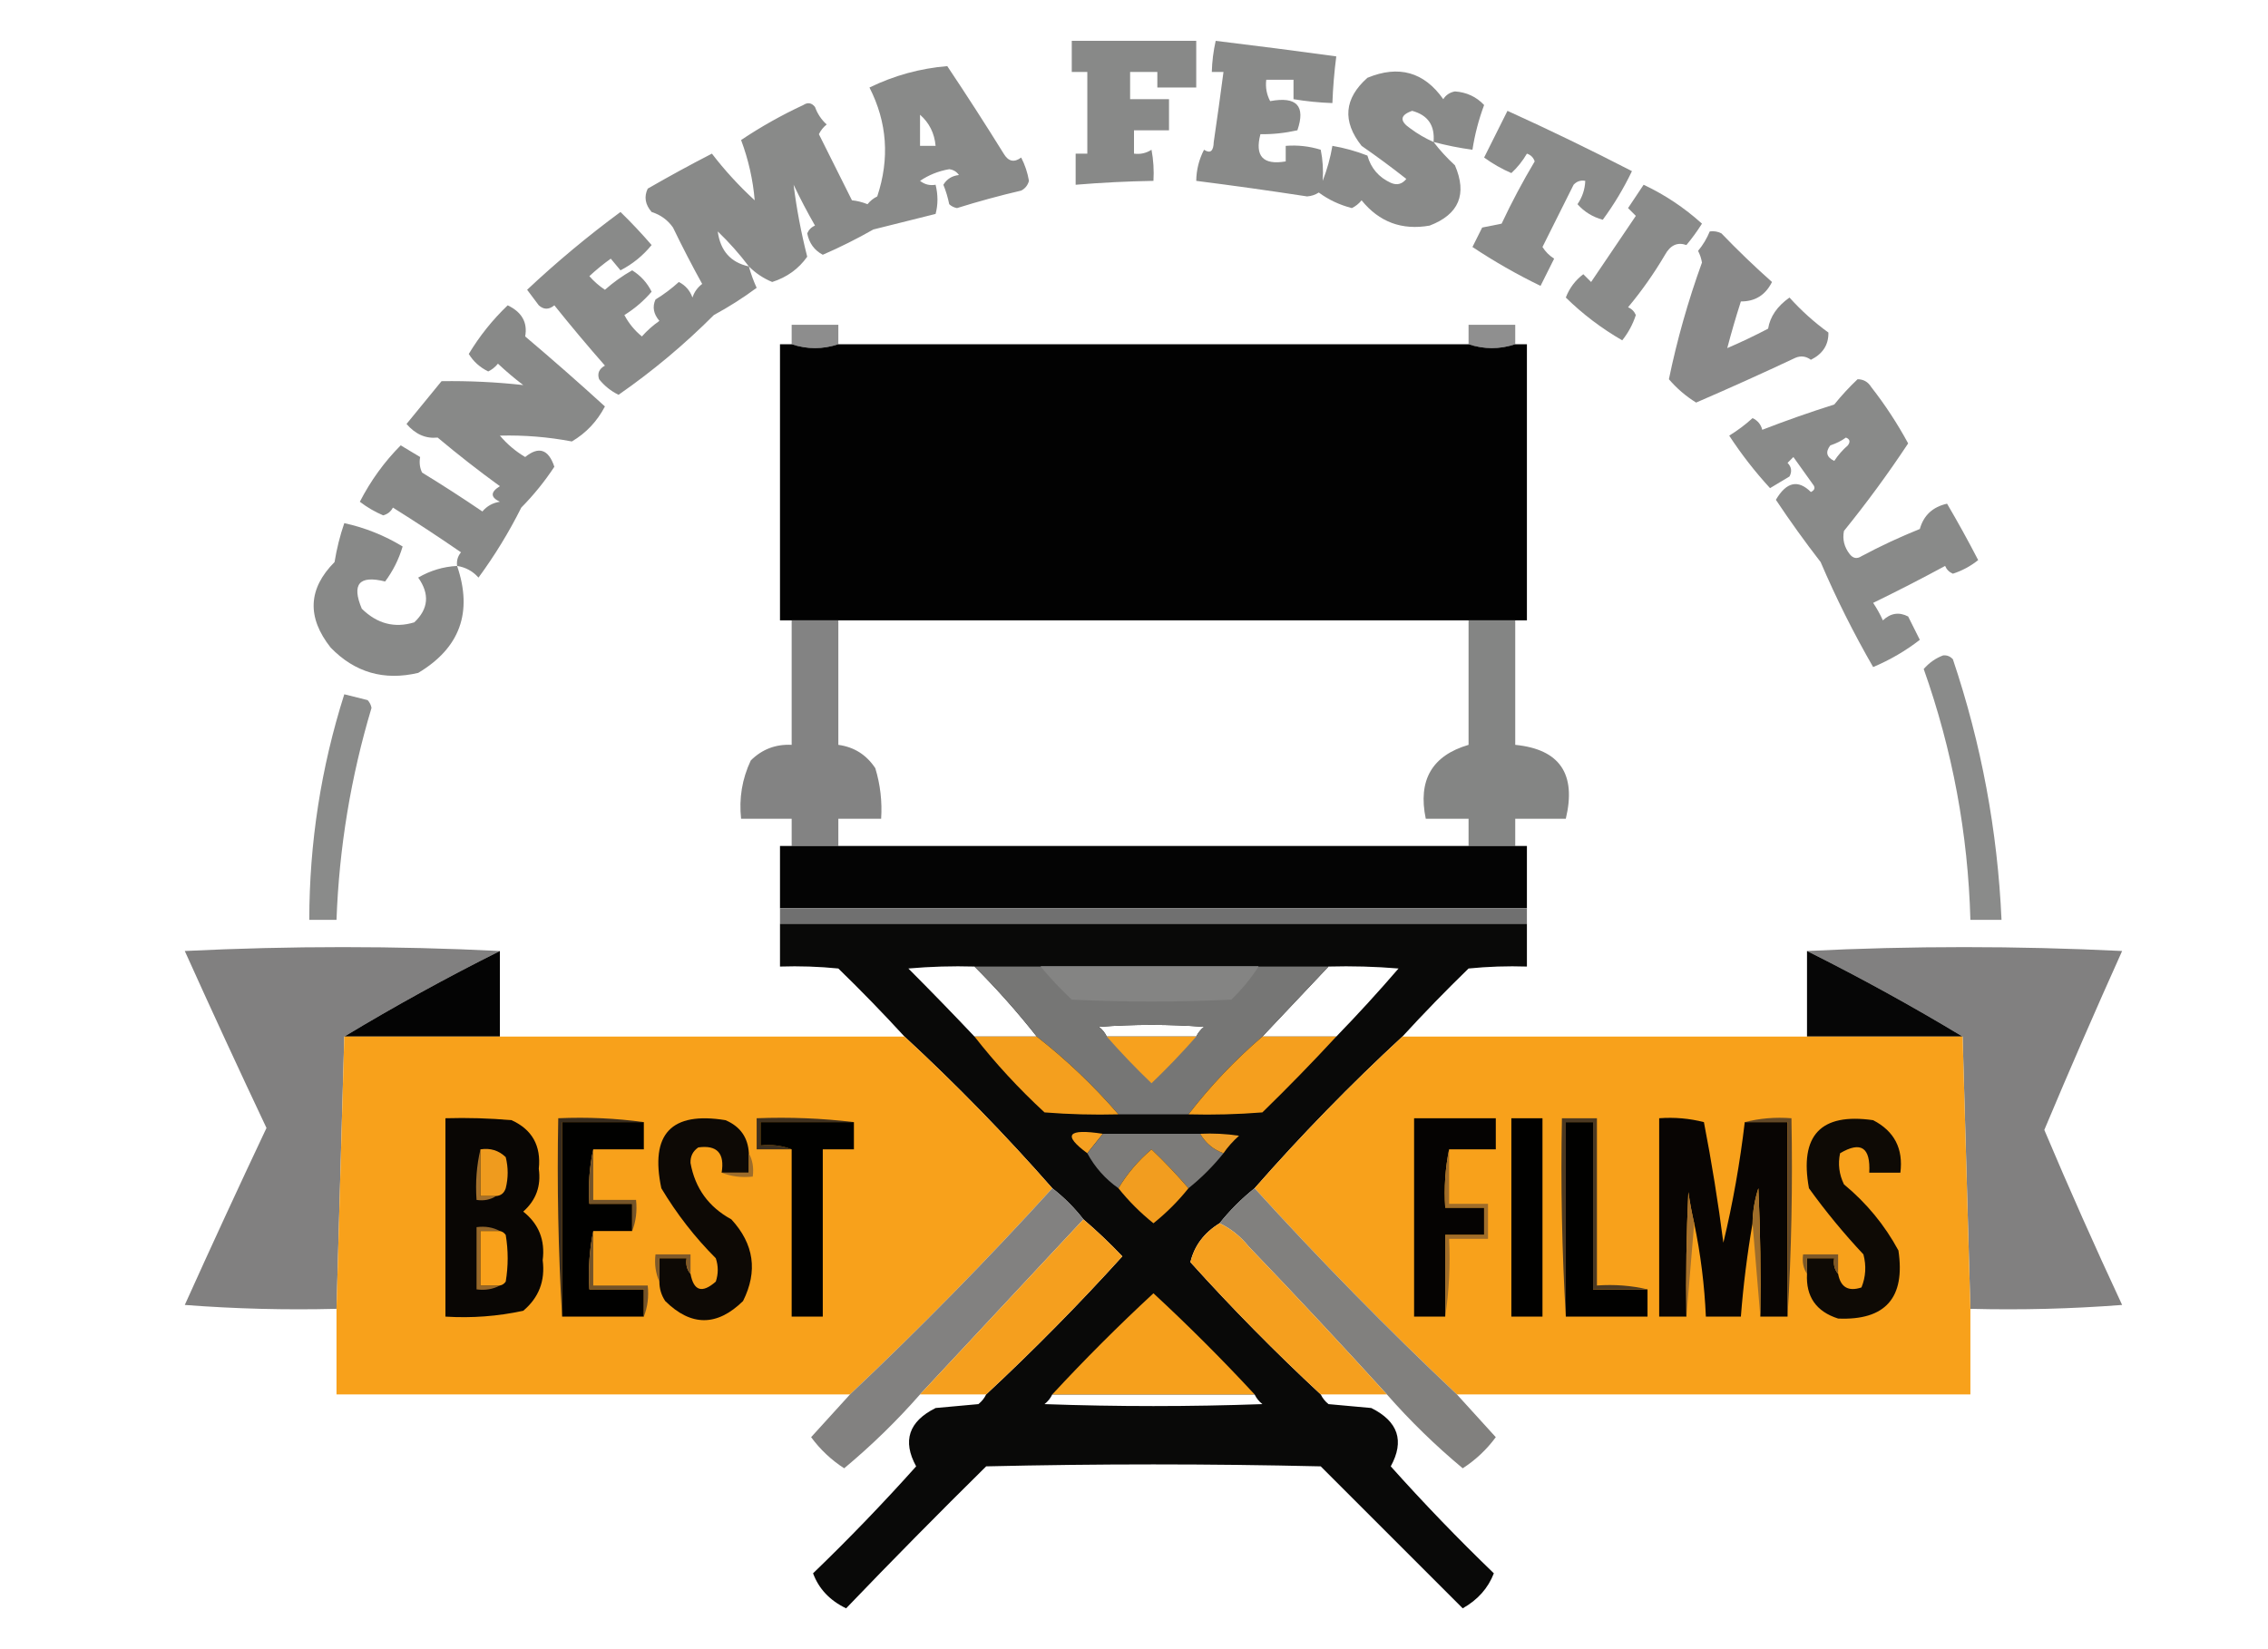<?xml version="1.0" encoding="UTF-8"?>
<!DOCTYPE svg PUBLIC "-//W3C//DTD SVG 1.1//EN" "http://www.w3.org/Graphics/SVG/1.1/DTD/svg11.dtd">
<svg xmlns="http://www.w3.org/2000/svg" version="1.1" width="583px" height="424px" style="shape-rendering:geometricPrecision; text-rendering:geometricPrecision; image-rendering:optimizeQuality; fill-rule:evenodd; clip-rule:evenodd" xmlns:xlink="http://www.w3.org/1999/xlink">
<g><path style="opacity:0.903" fill="#7c7d7c" d="M 275.5,10.5 C 286.167,10.5 296.833,10.5 307.5,10.5C 307.5,14.5 307.5,18.5 307.5,22.5C 304.167,22.5 300.833,22.5 297.5,22.5C 297.5,21.167 297.5,19.833 297.5,18.5C 295.167,18.5 292.833,18.5 290.5,18.5C 290.5,20.833 290.5,23.167 290.5,25.5C 293.833,25.5 297.167,25.5 300.5,25.5C 300.5,28.167 300.5,30.833 300.5,33.5C 297.5,33.5 294.5,33.5 291.5,33.5C 291.5,35.5 291.5,37.5 291.5,39.5C 293.144,39.714 294.644,39.38 296,38.5C 296.497,41.146 296.664,43.813 296.5,46.5C 289.82,46.612 283.153,46.946 276.5,47.5C 276.5,44.833 276.5,42.167 276.5,39.5C 277.5,39.5 278.5,39.5 279.5,39.5C 279.5,32.5 279.5,25.5 279.5,18.5C 278.167,18.5 276.833,18.5 275.5,18.5C 275.5,15.833 275.5,13.167 275.5,10.5 Z"/></g>
<g><path style="opacity:0.902" fill="#7c7d7c" d="M 368.5,36.5 C 370.127,38.63 371.96,40.63 374,42.5C 377.195,49.94 375.029,55.107 367.5,58C 360.366,59.261 354.532,57.094 350,51.5C 349.311,52.357 348.478,53.023 347.5,53.5C 344.336,52.683 341.503,51.35 339,49.5C 338.107,50.081 337.107,50.415 336,50.5C 326.508,49.043 317.008,47.709 307.5,46.5C 307.539,43.679 308.205,41.012 309.5,38.5C 311.102,39.55 311.935,38.883 312,36.5C 312.882,30.496 313.715,24.496 314.5,18.5C 313.5,18.5 312.5,18.5 311.5,18.5C 311.575,15.794 311.908,13.127 312.5,10.5C 322.845,11.752 333.179,13.085 343.5,14.5C 342.979,18.481 342.646,22.481 342.5,26.5C 339.14,26.384 335.807,26.051 332.5,25.5C 332.5,23.833 332.5,22.167 332.5,20.5C 330.167,20.5 327.833,20.5 325.5,20.5C 325.261,22.467 325.594,24.3 326.5,26C 333.32,24.728 335.654,27.228 333.5,33.5C 330.249,34.22 327.083,34.553 324,34.5C 322.508,40.161 324.675,42.494 330.5,41.5C 330.5,40.167 330.5,38.833 330.5,37.5C 333.579,37.26 336.579,37.593 339.5,38.5C 340.031,41.099 340.198,43.765 340,46.5C 341.145,43.568 341.978,40.568 342.5,37.5C 345.568,38.022 348.568,38.855 351.5,40C 352.408,43.243 354.408,45.577 357.5,47C 359.074,47.699 360.407,47.365 361.5,46C 357.756,43.045 353.922,40.211 350,37.5C 345.002,31.169 345.502,25.335 351.5,20C 359.567,16.675 366.067,18.509 371,25.5C 371.674,24.422 372.674,23.755 374,23.5C 377.014,23.719 379.514,24.886 381.5,27C 380.106,30.745 379.106,34.578 378.5,38.5C 375.123,38.041 371.789,37.374 368.5,36.5 Z M 368.5,36.5 C 366.405,35.588 364.405,34.421 362.5,33C 359.713,31.093 359.88,29.593 363,28.5C 367.049,29.586 368.882,32.253 368.5,36.5 Z"/></g>
<g><path style="opacity:0.901" fill="#7c7d7c" d="M 192.5,68.5 C 193.014,70.366 193.68,72.2 194.5,74C 191.032,76.572 187.365,78.905 183.5,81C 175.907,88.6 167.74,95.433 159,101.5C 157.056,100.561 155.389,99.227 154,97.5C 153.493,96.004 153.993,94.837 155.5,94C 151.048,88.926 146.714,83.759 142.5,78.5C 141.109,79.645 139.776,79.645 138.5,78.5C 137.5,77.167 136.5,75.833 135.5,74.5C 143.091,67.367 151.091,60.701 159.5,54.5C 162.273,57.196 164.94,60.029 167.5,63C 165.268,65.735 162.601,67.902 159.5,69.5C 158.667,68.5 157.833,67.5 157,66.5C 155.075,67.88 153.241,69.38 151.5,71C 152.685,72.353 154.019,73.52 155.5,74.5C 157.657,72.588 159.991,70.921 162.5,69.5C 164.692,70.859 166.359,72.692 167.5,75C 165.461,77.374 163.128,79.374 160.5,81C 161.622,83.124 163.122,84.957 165,86.5C 166.351,84.981 167.851,83.648 169.5,82.5C 167.979,80.714 167.646,78.881 168.5,77C 170.641,75.692 172.641,74.192 174.5,72.5C 176.197,73.364 177.363,74.697 178,76.5C 178.465,75.069 179.299,73.903 180.5,73C 177.872,68.245 175.372,63.412 173,58.5C 171.648,56.568 169.815,55.234 167.5,54.5C 165.844,52.588 165.511,50.588 166.5,48.5C 171.92,45.373 177.42,42.373 183,39.5C 186.298,43.8 189.965,47.8 194,51.5C 193.554,46.214 192.388,41.047 190.5,36C 195.577,32.599 200.911,29.599 206.5,27C 207.635,26.251 208.635,26.417 209.5,27.5C 210.128,29.258 211.128,30.758 212.5,32C 211.643,32.689 210.977,33.522 210.5,34.5C 213.333,40.167 216.167,45.833 219,51.5C 220.268,51.616 221.602,51.949 223,52.5C 223.689,51.643 224.522,50.977 225.5,50.5C 228.725,40.777 228.058,31.443 223.5,22.5C 229.843,19.415 236.51,17.581 243.5,17C 248.458,24.415 253.291,31.915 258,39.5C 259.194,41.525 260.694,41.859 262.5,40.5C 263.473,42.392 264.14,44.392 264.5,46.5C 264.182,47.647 263.516,48.481 262.5,49C 256.943,50.297 251.443,51.797 246,53.5C 245.228,53.355 244.561,53.022 244,52.5C 243.654,50.782 243.154,49.115 242.5,47.5C 243.381,46.029 244.714,45.196 246.5,45C 245.892,44.13 245.059,43.63 244,43.5C 241.251,43.974 238.751,44.974 236.5,46.5C 237.689,47.429 239.022,47.762 240.5,47.5C 241.136,50.106 241.136,52.606 240.5,55C 235.167,56.333 229.833,57.667 224.5,59C 220.266,61.409 215.933,63.576 211.5,65.5C 209.331,64.348 207.997,62.514 207.5,60C 207.905,59.055 208.572,58.388 209.5,58C 207.539,54.579 205.706,51.079 204,47.5C 204.766,53.67 205.933,59.836 207.5,66C 205.297,69.117 202.297,71.284 198.5,72.5C 196.235,71.568 194.235,70.235 192.5,68.5 Z M 236.5,29.5 C 238.873,31.579 240.206,34.246 240.5,37.5C 239.167,37.5 237.833,37.5 236.5,37.5C 236.5,34.833 236.5,32.167 236.5,29.5 Z M 184.5,59.5 C 187.392,62.271 190.058,65.271 192.5,68.5C 187.833,67.49 185.166,64.49 184.5,59.5 Z"/></g>
<g><path style="opacity:0.883" fill="#7c7d7c" d="M 387.5,28.5 C 398.267,33.383 408.934,38.55 419.5,44C 417.366,48.444 414.866,52.611 412,56.5C 409.395,55.785 407.228,54.452 405.5,52.5C 406.747,50.677 407.414,48.677 407.5,46.5C 406.325,46.281 405.325,46.614 404.5,47.5C 401.833,52.833 399.167,58.167 396.5,63.5C 397.263,64.719 398.263,65.719 399.5,66.5C 398.333,68.833 397.167,71.167 396,73.5C 389.887,70.531 384.054,67.197 378.5,63.5C 379.333,61.833 380.167,60.167 381,58.5C 382.667,58.167 384.333,57.833 386,57.5C 388.579,52.008 391.412,46.675 394.5,41.5C 394.167,40.5 393.5,39.833 392.5,39.5C 391.396,41.389 390.063,43.055 388.5,44.5C 386.004,43.42 383.67,42.086 381.5,40.5C 383.513,36.473 385.513,32.473 387.5,28.5 Z"/></g>
<g><path style="opacity:0.887" fill="#7c7d7c" d="M 422.5,47.5 C 427.959,50.069 432.959,53.402 437.5,57.5C 436.289,59.422 434.956,61.255 433.5,63C 431.209,62.189 429.375,63.023 428,65.5C 425.202,70.263 422.036,74.763 418.5,79C 419.428,79.388 420.095,80.055 420.5,81C 419.722,83.39 418.555,85.557 417,87.5C 411.679,84.429 406.846,80.762 402.5,76.5C 403.423,74.076 404.923,72.076 407,70.5C 407.667,71.167 408.333,71.833 409,72.5C 412.833,66.833 416.667,61.167 420.5,55.5C 419.833,54.833 419.167,54.167 418.5,53.5C 419.844,51.471 421.177,49.471 422.5,47.5 Z"/></g>
<g><path style="opacity:0.9" fill="#7c7d7c" d="M 439.5,59.5 C 440.552,59.35 441.552,59.517 442.5,60C 446.708,64.376 451.041,68.543 455.5,72.5C 453.822,75.861 451.155,77.528 447.5,77.5C 446.202,81.55 445.035,85.55 444,89.5C 447.545,87.978 451.045,86.311 454.5,84.5C 455.006,81.395 456.84,78.728 460,76.5C 463.035,79.87 466.368,82.87 470,85.5C 470.06,88.648 468.56,90.981 465.5,92.5C 464.232,91.572 462.899,91.405 461.5,92C 453.059,95.971 444.559,99.804 436,103.5C 433.384,101.888 431.05,99.888 429,97.5C 431.09,87.384 433.923,77.384 437.5,67.5C 437.32,66.446 436.987,65.446 436.5,64.5C 437.763,62.971 438.763,61.305 439.5,59.5 Z"/></g>
<g><path style="opacity:0.899" fill="#7c7d7c" d="M 117.5,145.5 C 117.33,144.178 117.663,143.011 118.5,142C 112.752,138.042 106.919,134.209 101,130.5C 100.481,131.516 99.647,132.182 98.5,132.5C 96.374,131.602 94.374,130.435 92.5,129C 95.305,123.549 98.805,118.716 103,114.5C 104.657,115.484 106.323,116.484 108,117.5C 107.737,118.951 107.904,120.284 108.5,121.5C 113.752,124.709 118.918,128.042 124,131.5C 125.171,130.107 126.671,129.273 128.5,129C 126.043,127.846 126.043,126.512 128.5,125C 123.023,121.024 117.69,116.858 112.5,112.5C 109.454,112.825 106.787,111.659 104.5,109C 107.5,105.333 110.5,101.667 113.5,98C 120.558,97.898 127.558,98.231 134.5,99C 132.241,97.285 130.074,95.452 128,93.5C 127.311,94.357 126.478,95.023 125.5,95.5C 123.354,94.444 121.688,92.944 120.5,91C 123.28,86.387 126.613,82.22 130.5,78.5C 134.154,80.243 135.654,82.91 135,86.5C 141.968,92.392 148.801,98.392 155.5,104.5C 153.486,108.345 150.653,111.345 147,113.5C 140.862,112.336 134.695,111.836 128.5,112C 130.373,114.209 132.54,116.042 135,117.5C 138.495,114.664 140.995,115.497 142.5,120C 140.031,123.757 137.198,127.257 134,130.5C 130.848,136.801 127.182,142.801 123,148.5C 121.512,146.84 119.679,145.84 117.5,145.5 Z"/></g>
<g><path style="opacity:0.815" fill="#737474" d="M 215.5,88.5 C 211.5,89.833 207.5,89.833 203.5,88.5C 203.5,86.833 203.5,85.167 203.5,83.5C 207.5,83.5 211.5,83.5 215.5,83.5C 215.5,85.167 215.5,86.833 215.5,88.5 Z"/></g>
<g><path style="opacity:0.797" fill="#737373" d="M 389.5,88.5 C 385.5,89.833 381.5,89.833 377.5,88.5C 377.5,86.833 377.5,85.167 377.5,83.5C 381.5,83.5 385.5,83.5 389.5,83.5C 389.5,85.167 389.5,86.833 389.5,88.5 Z"/></g>
<g><path style="opacity:0.989" fill="#000000" d="M 203.5,88.5 C 207.5,89.833 211.5,89.833 215.5,88.5C 269.5,88.5 323.5,88.5 377.5,88.5C 381.5,89.833 385.5,89.833 389.5,88.5C 390.5,88.5 391.5,88.5 392.5,88.5C 392.5,112.167 392.5,135.833 392.5,159.5C 391.5,159.5 390.5,159.5 389.5,159.5C 385.5,159.5 381.5,159.5 377.5,159.5C 323.5,159.5 269.5,159.5 215.5,159.5C 211.5,159.5 207.5,159.5 203.5,159.5C 202.5,159.5 201.5,159.5 200.5,159.5C 200.5,135.833 200.5,112.167 200.5,88.5C 201.5,88.5 202.5,88.5 203.5,88.5 Z"/></g>
<g><path style="opacity:0.897" fill="#7c7d7c" d="M 477.5,97.5 C 479.017,97.511 480.184,98.177 481,99.5C 484.575,104.073 487.742,108.907 490.5,114C 485.372,121.749 479.872,129.249 474,136.5C 473.571,138.669 474.071,140.669 475.5,142.5C 476.365,143.583 477.365,143.749 478.5,143C 483.38,140.393 488.38,138.06 493.5,136C 494.484,132.488 496.817,130.322 500.5,129.5C 503.294,134.253 505.96,139.086 508.5,144C 506.557,145.555 504.39,146.722 502,147.5C 501.055,147.095 500.388,146.428 500,145.5C 493.912,148.794 487.745,151.961 481.5,155C 482.46,156.419 483.293,157.919 484,159.5C 485.993,157.622 488.159,157.288 490.5,158.5C 491.5,160.5 492.5,162.5 493.5,164.5C 489.864,167.323 485.864,169.656 481.5,171.5C 476.473,162.779 471.973,153.779 468,144.5C 463.973,139.306 460.14,133.973 456.5,128.5C 459.198,123.89 462.198,123.224 465.5,126.5C 466.521,125.998 466.688,125.332 466,124.5C 464.333,122.167 462.667,119.833 461,117.5C 460.5,118 460,118.5 459.5,119C 460.517,120.049 460.684,121.216 460,122.5C 458.323,123.516 456.657,124.516 455,125.5C 451.143,121.306 447.643,116.806 444.5,112C 446.641,110.692 448.641,109.192 450.5,107.5C 451.799,108.09 452.632,109.09 453,110.5C 459.075,108.141 465.241,105.975 471.5,104C 473.376,101.677 475.376,99.51 477.5,97.5 Z M 474.5,112.5 C 475.525,112.897 475.692,113.563 475,114.5C 473.647,115.685 472.48,117.019 471.5,118.5C 469.51,117.537 469.177,116.204 470.5,114.5C 472.026,114.006 473.359,113.339 474.5,112.5 Z"/></g>
<g><path style="opacity:0.904" fill="#7c7d7c" d="M 117.5,145.5 C 121.566,157.42 118.233,166.587 107.5,173C 98.71,175.068 91.21,172.901 85,166.5C 78.848,158.702 79.181,151.369 86,144.5C 86.558,141.066 87.391,137.733 88.5,134.5C 93.821,135.659 98.821,137.659 103.5,140.5C 102.527,143.779 101.027,146.779 99,149.5C 92.333,147.833 90.333,150.167 93,156.5C 96.953,160.383 101.453,161.55 106.5,160C 110.153,156.551 110.486,152.717 107.5,148.5C 110.593,146.691 113.926,145.691 117.5,145.5 Z"/></g>
<g><path style="opacity:0.948" fill="#7c7d7c" d="M 203.5,159.5 C 207.5,159.5 211.5,159.5 215.5,159.5C 215.5,170.167 215.5,180.833 215.5,191.5C 219.56,192.055 222.727,194.055 225,197.5C 226.29,201.73 226.79,206.064 226.5,210.5C 222.833,210.5 219.167,210.5 215.5,210.5C 215.5,212.833 215.5,215.167 215.5,217.5C 211.5,217.5 207.5,217.5 203.5,217.5C 203.5,215.167 203.5,212.833 203.5,210.5C 199.167,210.5 194.833,210.5 190.5,210.5C 189.931,205.223 190.765,200.223 193,195.5C 195.913,192.627 199.413,191.294 203.5,191.5C 203.5,180.833 203.5,170.167 203.5,159.5 Z"/></g>
<g><path style="opacity:0.937" fill="#7c7d7c" d="M 377.5,159.5 C 381.5,159.5 385.5,159.5 389.5,159.5C 389.5,170.167 389.5,180.833 389.5,191.5C 400.926,192.63 405.259,198.963 402.5,210.5C 398.167,210.5 393.833,210.5 389.5,210.5C 389.5,212.833 389.5,215.167 389.5,217.5C 385.5,217.5 381.5,217.5 377.5,217.5C 377.5,215.167 377.5,212.833 377.5,210.5C 373.833,210.5 370.167,210.5 366.5,210.5C 364.436,200.589 368.103,194.255 377.5,191.5C 377.5,180.833 377.5,170.167 377.5,159.5 Z"/></g>
<g><path style="opacity:0.883" fill="#7c7d7c" d="M 499.5,168.5 C 500.496,168.414 501.329,168.748 502,169.5C 509.317,191.25 513.483,213.584 514.5,236.5C 511.833,236.5 509.167,236.5 506.5,236.5C 505.895,214.371 501.895,192.871 494.5,172C 495.921,170.377 497.588,169.21 499.5,168.5 Z"/></g>
<g><path style="opacity:0.889" fill="#7c7d7c" d="M 88.5,178.5 C 90.482,178.995 92.482,179.495 94.5,180C 95.022,180.561 95.355,181.228 95.5,182C 90.175,199.781 87.175,217.948 86.5,236.5C 84.167,236.5 81.833,236.5 79.5,236.5C 79.523,216.67 82.523,197.336 88.5,178.5 Z"/></g>
<g><path style="opacity:0.981" fill="#000000" d="M 203.5,217.5 C 207.5,217.5 211.5,217.5 215.5,217.5C 269.5,217.5 323.5,217.5 377.5,217.5C 381.5,217.5 385.5,217.5 389.5,217.5C 390.5,217.5 391.5,217.5 392.5,217.5C 392.5,222.833 392.5,228.167 392.5,233.5C 328.5,233.5 264.5,233.5 200.5,233.5C 200.5,228.167 200.5,222.833 200.5,217.5C 201.5,217.5 202.5,217.5 203.5,217.5 Z"/></g>
<g><path style="opacity:0.995" fill="#707070" d="M 200.5,233.5 C 264.5,233.5 328.5,233.5 392.5,233.5C 392.5,234.833 392.5,236.167 392.5,237.5C 328.5,237.5 264.5,237.5 200.5,237.5C 200.5,236.167 200.5,234.833 200.5,233.5 Z"/></g>
<g><path style="opacity:0.968" fill="#020201" d="M 200.5,237.5 C 264.5,237.5 328.5,237.5 392.5,237.5C 392.5,241.167 392.5,244.833 392.5,248.5C 387.489,248.334 382.489,248.501 377.5,249C 371.63,254.702 365.964,260.535 360.5,266.5C 347.135,278.864 334.468,291.864 322.5,305.5C 319.167,308.167 316.167,311.167 313.5,314.5C 309.514,316.951 307.014,320.284 306,324.5C 316.672,336.339 327.839,347.672 339.5,358.5C 339.953,359.458 340.619,360.292 341.5,361C 345.167,361.333 348.833,361.667 352.5,362C 359.416,365.457 361.083,370.457 357.5,377C 365.969,386.47 374.803,395.637 384,404.5C 382.529,408.319 379.862,411.319 376,413.5C 363.9,401.4 351.733,389.233 339.5,377C 310.833,376.333 282.167,376.333 253.5,377C 241.292,389.041 229.292,401.208 217.5,413.5C 213.32,411.496 210.487,408.496 209,404.5C 218.197,395.637 227.031,386.47 235.5,377C 231.917,370.457 233.584,365.457 240.5,362C 244.167,361.667 247.833,361.333 251.5,361C 252.381,360.292 253.047,359.458 253.5,358.5C 265.661,347.172 277.328,335.339 288.5,323C 285.297,319.629 281.964,316.462 278.5,313.5C 276.167,310.5 273.5,307.833 270.5,305.5C 258.483,291.817 245.816,278.817 232.5,266.5C 227.036,260.535 221.37,254.702 215.5,249C 210.511,248.501 205.511,248.334 200.5,248.5C 200.5,244.833 200.5,241.167 200.5,237.5 Z M 250.5,248.5 C 256.227,254.222 261.56,260.222 266.5,266.5C 261.167,266.5 255.833,266.5 250.5,266.5C 244.964,260.646 239.297,254.812 233.5,249C 239.157,248.501 244.824,248.334 250.5,248.5 Z M 267.5,248.5 C 286.167,248.5 304.833,248.5 323.5,248.5C 321.533,251.579 319.2,254.412 316.5,257C 302.833,257.667 289.167,257.667 275.5,257C 272.629,254.297 269.962,251.464 267.5,248.5 Z M 341.5,248.5 C 347.509,248.334 353.509,248.501 359.5,249C 354.329,255.003 348.996,260.837 343.5,266.5C 337.167,266.5 330.833,266.5 324.5,266.5C 330.167,260.5 335.833,254.5 341.5,248.5 Z M 307.5,266.5 C 299.833,266.5 292.167,266.5 284.5,266.5C 284.047,265.542 283.381,264.708 282.5,264C 291.5,263.333 300.5,263.333 309.5,264C 308.619,264.708 307.953,265.542 307.5,266.5 Z M 270.5,358.5 C 287.833,358.5 305.167,358.5 322.5,358.5C 322.953,359.458 323.619,360.292 324.5,361C 305.833,361.667 287.167,361.667 268.5,361C 269.381,360.292 270.047,359.458 270.5,358.5 Z"/></g>
<g><path style="opacity:0.963" fill="#7d7c7c" d="M 128.5,244.5 C 114.806,251.344 101.473,258.677 88.5,266.5C 87.833,289.833 87.167,313.167 86.5,336.5C 73.483,336.832 60.483,336.499 47.5,335.5C 54.371,320.258 61.371,305.091 68.5,290C 61.371,274.909 54.371,259.742 47.5,244.5C 74.664,243.171 101.664,243.171 128.5,244.5 Z"/></g>
<g><path style="opacity:0.962" fill="#7d7c7c" d="M 464.5,244.5 C 491.336,243.171 518.336,243.171 545.5,244.5C 538.637,259.756 531.971,275.09 525.5,290.5C 531.889,305.613 538.556,320.613 545.5,335.5C 532.517,336.499 519.517,336.832 506.5,336.5C 505.833,313.167 505.167,289.833 504.5,266.5C 491.496,258.662 478.162,251.329 464.5,244.5 Z"/></g>
<g><path style="opacity:0.987" fill="#020202" d="M 128.5,244.5 C 128.5,251.833 128.5,259.167 128.5,266.5C 115.167,266.5 101.833,266.5 88.5,266.5C 101.473,258.677 114.806,251.344 128.5,244.5 Z"/></g>
<g><path style="opacity:0.975" fill="#010101" d="M 464.5,244.5 C 478.162,251.329 491.496,258.662 504.5,266.5C 491.167,266.5 477.833,266.5 464.5,266.5C 464.5,259.167 464.5,251.833 464.5,244.5 Z"/></g>
<g><path style="opacity:0.942" fill="#7d7d7c" d="M 250.5,248.5 C 256.167,248.5 261.833,248.5 267.5,248.5C 269.962,251.464 272.629,254.297 275.5,257C 289.167,257.667 302.833,257.667 316.5,257C 319.2,254.412 321.533,251.579 323.5,248.5C 329.5,248.5 335.5,248.5 341.5,248.5C 335.833,254.5 330.167,260.5 324.5,266.5C 317.442,272.556 311.109,279.222 305.5,286.5C 299.5,286.5 293.5,286.5 287.5,286.5C 281.111,279.109 274.111,272.443 266.5,266.5C 261.56,260.222 256.227,254.222 250.5,248.5 Z M 267.5,248.5 C 286.167,248.5 304.833,248.5 323.5,248.5C 321.533,251.579 319.2,254.412 316.5,257C 302.833,257.667 289.167,257.667 275.5,257C 272.629,254.297 269.962,251.464 267.5,248.5 Z M 307.5,266.5 C 299.833,266.5 292.167,266.5 284.5,266.5C 284.047,265.542 283.381,264.708 282.5,264C 291.5,263.333 300.5,263.333 309.5,264C 308.619,264.708 307.953,265.542 307.5,266.5 Z"/></g>
<g><path style="opacity:0.999" fill="#f8a11b" d="M 88.5,266.5 C 101.833,266.5 115.167,266.5 128.5,266.5C 163.167,266.5 197.833,266.5 232.5,266.5C 245.816,278.817 258.483,291.817 270.5,305.5C 253.815,323.851 236.482,341.518 218.5,358.5C 174.5,358.5 130.5,358.5 86.5,358.5C 86.5,351.167 86.5,343.833 86.5,336.5C 87.167,313.167 87.833,289.833 88.5,266.5 Z"/></g>
<g><path style="opacity:1" fill="#f49f1e" d="M 250.5,266.5 C 255.833,266.5 261.167,266.5 266.5,266.5C 274.111,272.443 281.111,279.109 287.5,286.5C 281.158,286.666 274.825,286.5 268.5,286C 261.904,279.91 255.904,273.41 250.5,266.5 Z"/></g>
<g><path style="opacity:1" fill="#f7a11e" d="M 284.5,266.5 C 292.167,266.5 299.833,266.5 307.5,266.5C 303.87,270.631 300.037,274.631 296,278.5C 291.963,274.631 288.13,270.631 284.5,266.5 Z"/></g>
<g><path style="opacity:1" fill="#f59f1e" d="M 324.5,266.5 C 330.833,266.5 337.167,266.5 343.5,266.5C 337.369,273.131 331.036,279.631 324.5,286C 318.175,286.5 311.842,286.666 305.5,286.5C 311.109,279.222 317.442,272.556 324.5,266.5 Z"/></g>
<g><path style="opacity:0.998" fill="#f8a11b" d="M 360.5,266.5 C 395.167,266.5 429.833,266.5 464.5,266.5C 477.833,266.5 491.167,266.5 504.5,266.5C 505.167,289.833 505.833,313.167 506.5,336.5C 506.5,343.833 506.5,351.167 506.5,358.5C 462.5,358.5 418.5,358.5 374.5,358.5C 356.545,341.544 339.212,323.878 322.5,305.5C 334.468,291.864 347.135,278.864 360.5,266.5 Z"/></g>
<g><path style="opacity:1" fill="#0d0905" d="M 192.5,296.5 C 192.5,298.167 192.5,299.833 192.5,301.5C 190.167,301.5 187.833,301.5 185.5,301.5C 186.329,296.499 184.329,294.332 179.5,295C 178.106,295.956 177.439,297.289 177.5,299C 178.665,305.488 182.165,310.322 188,313.5C 193.834,319.843 194.834,326.843 191,334.5C 184.313,341.05 177.646,341.05 171,334.5C 169.991,332.975 169.491,331.308 169.5,329.5C 169.5,327.5 169.5,325.5 169.5,323.5C 171.833,323.5 174.167,323.5 176.5,323.5C 176.232,325.099 176.566,326.432 177.5,327.5C 178.323,331.919 180.49,332.586 184,329.5C 184.667,327.5 184.667,325.5 184,323.5C 178.631,318.121 173.964,312.121 170,305.5C 167.044,291.544 172.544,285.711 186.5,288C 190.276,289.605 192.276,292.438 192.5,296.5 Z"/></g>
<g><path style="opacity:1" fill="#40311f" d="M 219.5,288.5 C 211.5,288.5 203.5,288.5 195.5,288.5C 195.5,290.5 195.5,292.5 195.5,294.5C 198.385,294.194 201.052,294.527 203.5,295.5C 200.5,295.5 197.5,295.5 194.5,295.5C 194.5,292.833 194.5,290.167 194.5,287.5C 203.017,287.174 211.35,287.507 219.5,288.5 Z"/></g>
<g><path style="opacity:1" fill="#0e0a05" d="M 464.5,327.5 C 464.5,326.167 464.5,324.833 464.5,323.5C 466.833,323.5 469.167,323.5 471.5,323.5C 471.232,325.099 471.566,326.432 472.5,327.5C 473.128,330.955 475.128,332.122 478.5,331C 479.61,328.263 479.777,325.429 479,322.5C 473.956,317.124 469.289,311.458 465,305.5C 462.523,291.892 468.023,286.058 481.5,288C 486.947,290.818 489.281,295.318 488.5,301.5C 485.833,301.5 483.167,301.5 480.5,301.5C 480.862,294.996 478.362,293.329 473,296.5C 472.416,299.257 472.75,301.923 474,304.5C 479.8,309.294 484.467,314.96 488,321.5C 489.815,333.679 484.649,339.512 472.5,339C 466.856,337.196 464.189,333.362 464.5,327.5 Z"/></g>
<g><path style="opacity:1" fill="#090604" d="M 114.5,287.5 C 120.176,287.334 125.843,287.501 131.5,288C 136.788,290.402 139.122,294.568 138.5,300.5C 139.126,304.908 137.793,308.574 134.5,311.5C 138.497,314.67 140.164,318.837 139.5,324C 140.182,329.296 138.515,333.629 134.5,337C 127.95,338.42 121.284,338.92 114.5,338.5C 114.5,321.5 114.5,304.5 114.5,287.5 Z"/></g>
<g><path style="opacity:1" fill="#382c1e" d="M 165.5,288.5 C 158.5,288.5 151.5,288.5 144.5,288.5C 144.5,305.167 144.5,321.833 144.5,338.5C 143.503,321.675 143.17,304.675 143.5,287.5C 151.019,287.175 158.352,287.508 165.5,288.5 Z"/></g>
<g><path style="opacity:1" fill="#010100" d="M 165.5,288.5 C 165.5,290.833 165.5,293.167 165.5,295.5C 161.167,295.5 156.833,295.5 152.5,295.5C 151.514,299.97 151.181,304.637 151.5,309.5C 155.167,309.5 158.833,309.5 162.5,309.5C 162.5,311.833 162.5,314.167 162.5,316.5C 159.167,316.5 155.833,316.5 152.5,316.5C 151.513,321.305 151.179,326.305 151.5,331.5C 156.167,331.5 160.833,331.5 165.5,331.5C 165.5,333.833 165.5,336.167 165.5,338.5C 158.5,338.5 151.5,338.5 144.5,338.5C 144.5,321.833 144.5,305.167 144.5,288.5C 151.5,288.5 158.5,288.5 165.5,288.5 Z"/></g>
<g><path style="opacity:1" fill="#010100" d="M 219.5,288.5 C 219.5,290.833 219.5,293.167 219.5,295.5C 216.833,295.5 214.167,295.5 211.5,295.5C 211.5,309.833 211.5,324.167 211.5,338.5C 208.833,338.5 206.167,338.5 203.5,338.5C 203.5,324.167 203.5,309.833 203.5,295.5C 201.052,294.527 198.385,294.194 195.5,294.5C 195.5,292.5 195.5,290.5 195.5,288.5C 203.5,288.5 211.5,288.5 219.5,288.5 Z"/></g>
<g><path style="opacity:1" fill="#050302" d="M 372.5,295.5 C 371.513,300.305 371.179,305.305 371.5,310.5C 374.833,310.5 378.167,310.5 381.5,310.5C 381.5,312.833 381.5,315.167 381.5,317.5C 378.167,317.5 374.833,317.5 371.5,317.5C 371.5,324.5 371.5,331.5 371.5,338.5C 368.833,338.5 366.167,338.5 363.5,338.5C 363.5,321.5 363.5,304.5 363.5,287.5C 370.5,287.5 377.5,287.5 384.5,287.5C 384.5,290.167 384.5,292.833 384.5,295.5C 380.5,295.5 376.5,295.5 372.5,295.5 Z"/></g>
<g><path style="opacity:1" fill="#010100" d="M 388.5,287.5 C 391.167,287.5 393.833,287.5 396.5,287.5C 396.5,304.5 396.5,321.5 396.5,338.5C 393.833,338.5 391.167,338.5 388.5,338.5C 388.5,321.5 388.5,304.5 388.5,287.5 Z"/></g>
<g><path style="opacity:1" fill="#010100" d="M 423.5,331.5 C 423.5,333.833 423.5,336.167 423.5,338.5C 416.5,338.5 409.5,338.5 402.5,338.5C 402.5,321.833 402.5,305.167 402.5,288.5C 404.833,288.5 407.167,288.5 409.5,288.5C 409.5,302.833 409.5,317.167 409.5,331.5C 414.167,331.5 418.833,331.5 423.5,331.5 Z"/></g>
<g><path style="opacity:1" fill="#4c3922" d="M 423.5,331.5 C 418.833,331.5 414.167,331.5 409.5,331.5C 409.5,317.167 409.5,302.833 409.5,288.5C 407.167,288.5 404.833,288.5 402.5,288.5C 402.5,305.167 402.5,321.833 402.5,338.5C 401.503,321.675 401.17,304.675 401.5,287.5C 404.5,287.5 407.5,287.5 410.5,287.5C 410.5,301.833 410.5,316.167 410.5,330.5C 415.032,330.182 419.366,330.515 423.5,331.5 Z"/></g>
<g><path style="opacity:1" fill="#080503" d="M 448.5,288.5 C 452.167,288.5 455.833,288.5 459.5,288.5C 459.5,305.167 459.5,321.833 459.5,338.5C 457.167,338.5 454.833,338.5 452.5,338.5C 452.667,327.495 452.5,316.495 452,305.5C 451.047,308.432 450.547,311.432 450.5,314.5C 449.127,322.448 448.127,330.448 447.5,338.5C 444.5,338.5 441.5,338.5 438.5,338.5C 438.152,330.416 437.152,322.416 435.5,314.5C 434.895,311.873 434.395,309.207 434,306.5C 433.5,317.161 433.333,327.828 433.5,338.5C 431.167,338.5 428.833,338.5 426.5,338.5C 426.5,321.5 426.5,304.5 426.5,287.5C 430.437,287.207 434.27,287.54 438,288.5C 439.991,298.781 441.658,309.115 443,319.5C 445.43,309.338 447.263,299.004 448.5,288.5 Z"/></g>
<g><path style="opacity:1" fill="#624827" d="M 448.5,288.5 C 452.298,287.517 456.298,287.183 460.5,287.5C 460.83,304.675 460.497,321.675 459.5,338.5C 459.5,321.833 459.5,305.167 459.5,288.5C 455.833,288.5 452.167,288.5 448.5,288.5 Z"/></g>
<g><path style="opacity:1" fill="#f6a020" d="M 283.5,291.5 C 282.167,293.167 280.833,294.833 279.5,296.5C 273.078,291.77 274.411,290.103 283.5,291.5 Z"/></g>
<g><path style="opacity:1" fill="#7c7b79" d="M 283.5,291.5 C 291.833,291.5 300.167,291.5 308.5,291.5C 309.911,293.914 311.911,295.581 314.5,296.5C 311.833,299.833 308.833,302.833 305.5,305.5C 302.538,302.036 299.371,298.703 296,295.5C 292.558,298.432 289.725,301.765 287.5,305.5C 284.119,303.12 281.453,300.12 279.5,296.5C 280.833,294.833 282.167,293.167 283.5,291.5 Z"/></g>
<g><path style="opacity:1" fill="#ee9d27" d="M 308.5,291.5 C 311.85,291.335 315.183,291.502 318.5,292C 316.93,293.397 315.596,294.897 314.5,296.5C 311.911,295.581 309.911,293.914 308.5,291.5 Z"/></g>
<g><path style="opacity:1" fill="#a4702b" d="M 123.5,295.5 C 123.5,299.5 123.5,303.5 123.5,307.5C 124.833,307.5 126.167,307.5 127.5,307.5C 126.081,308.451 124.415,308.784 122.5,308.5C 122.182,303.968 122.515,299.634 123.5,295.5 Z"/></g>
<g><path style="opacity:1" fill="#ef9b1e" d="M 123.5,295.5 C 126.044,295.104 128.211,295.771 130,297.5C 130.667,300.167 130.667,302.833 130,305.5C 129.583,306.756 128.75,307.423 127.5,307.5C 126.167,307.5 124.833,307.5 123.5,307.5C 123.5,303.5 123.5,299.5 123.5,295.5 Z"/></g>
<g><path style="opacity:1" fill="#f29d1f" d="M 305.5,305.5 C 302.854,308.812 299.854,311.812 296.5,314.5C 293.146,311.812 290.146,308.812 287.5,305.5C 289.725,301.765 292.558,298.432 296,295.5C 299.371,298.703 302.538,302.036 305.5,305.5 Z"/></g>
<g><path style="opacity:1" fill="#9d6c2a" d="M 192.5,296.5 C 193.461,298.265 193.795,300.265 193.5,302.5C 190.615,302.806 187.948,302.473 185.5,301.5C 187.833,301.5 190.167,301.5 192.5,301.5C 192.5,299.833 192.5,298.167 192.5,296.5 Z"/></g>
<g><path style="opacity:0.968" fill="#7e7d7c" d="M 270.5,305.5 C 273.5,307.833 276.167,310.5 278.5,313.5C 264.478,328.52 250.478,343.52 236.5,358.5C 230.519,365.314 224.019,371.647 217,377.5C 213.7,375.367 210.866,372.701 208.5,369.5C 211.855,365.813 215.189,362.147 218.5,358.5C 236.482,341.518 253.815,323.851 270.5,305.5 Z"/></g>
<g><path style="opacity:0.969" fill="#7e7d7b" d="M 322.5,305.5 C 339.212,323.878 356.545,341.544 374.5,358.5C 377.811,362.147 381.145,365.813 384.5,369.5C 382.134,372.701 379.3,375.367 376,377.5C 368.981,371.647 362.481,365.314 356.5,358.5C 344.872,345.703 333.038,333.036 321,320.5C 318.894,317.882 316.394,315.882 313.5,314.5C 316.167,311.167 319.167,308.167 322.5,305.5 Z"/></g>
<g><path style="opacity:1" fill="#9e6d2a" d="M 452.5,338.5 C 451.833,330.5 451.167,322.5 450.5,314.5C 450.547,311.432 451.047,308.432 452,305.5C 452.5,316.495 452.667,327.495 452.5,338.5 Z"/></g>
<g><path style="opacity:1" fill="#735329" d="M 152.5,295.5 C 152.5,299.833 152.5,304.167 152.5,308.5C 156.167,308.5 159.833,308.5 163.5,308.5C 163.806,311.385 163.473,314.052 162.5,316.5C 162.5,314.167 162.5,311.833 162.5,309.5C 158.833,309.5 155.167,309.5 151.5,309.5C 151.181,304.637 151.514,299.97 152.5,295.5 Z"/></g>
<g><path style="opacity:1" fill="#a6712b" d="M 435.5,314.5 C 434.833,322.5 434.167,330.5 433.5,338.5C 433.333,327.828 433.5,317.161 434,306.5C 434.395,309.207 434.895,311.873 435.5,314.5 Z"/></g>
<g><path style="opacity:1" fill="#f59f1e" d="M 278.5,313.5 C 281.964,316.462 285.297,319.629 288.5,323C 277.328,335.339 265.661,347.172 253.5,358.5C 247.833,358.5 242.167,358.5 236.5,358.5C 250.478,343.52 264.478,328.52 278.5,313.5 Z"/></g>
<g><path style="opacity:1" fill="#f59f1e" d="M 313.5,314.5 C 316.394,315.882 318.894,317.882 321,320.5C 333.038,333.036 344.872,345.703 356.5,358.5C 350.833,358.5 345.167,358.5 339.5,358.5C 327.839,347.672 316.672,336.339 306,324.5C 307.014,320.284 309.514,316.951 313.5,314.5 Z"/></g>
<g><path style="opacity:1" fill="#97682a" d="M 128.5,316.5 C 126.833,316.5 125.167,316.5 123.5,316.5C 123.5,321.167 123.5,325.833 123.5,330.5C 125.167,330.5 126.833,330.5 128.5,330.5C 126.735,331.461 124.735,331.795 122.5,331.5C 122.5,326.167 122.5,320.833 122.5,315.5C 124.735,315.205 126.735,315.539 128.5,316.5 Z"/></g>
<g><path style="opacity:1" fill="#f9a11b" d="M 128.5,316.5 C 129.117,316.611 129.617,316.944 130,317.5C 130.667,321.5 130.667,325.5 130,329.5C 129.617,330.056 129.117,330.389 128.5,330.5C 126.833,330.5 125.167,330.5 123.5,330.5C 123.5,325.833 123.5,321.167 123.5,316.5C 125.167,316.5 126.833,316.5 128.5,316.5 Z"/></g>
<g><path style="opacity:1" fill="#9f6d2a" d="M 372.5,295.5 C 372.5,300.167 372.5,304.833 372.5,309.5C 375.833,309.5 379.167,309.5 382.5,309.5C 382.5,312.5 382.5,315.5 382.5,318.5C 379.167,318.5 375.833,318.5 372.5,318.5C 372.824,325.354 372.491,332.021 371.5,338.5C 371.5,331.5 371.5,324.5 371.5,317.5C 374.833,317.5 378.167,317.5 381.5,317.5C 381.5,315.167 381.5,312.833 381.5,310.5C 378.167,310.5 374.833,310.5 371.5,310.5C 371.179,305.305 371.513,300.305 372.5,295.5 Z"/></g>
<g><path style="opacity:1" fill="#7e592a" d="M 177.5,327.5 C 176.566,326.432 176.232,325.099 176.5,323.5C 174.167,323.5 171.833,323.5 169.5,323.5C 169.5,325.5 169.5,327.5 169.5,329.5C 168.532,327.393 168.198,325.059 168.5,322.5C 171.5,322.5 174.5,322.5 177.5,322.5C 177.5,324.167 177.5,325.833 177.5,327.5 Z"/></g>
<g><path style="opacity:1" fill="#7c5829" d="M 472.5,327.5 C 471.566,326.432 471.232,325.099 471.5,323.5C 469.167,323.5 466.833,323.5 464.5,323.5C 464.5,324.833 464.5,326.167 464.5,327.5C 463.549,326.081 463.216,324.415 463.5,322.5C 466.5,322.5 469.5,322.5 472.5,322.5C 472.5,324.167 472.5,325.833 472.5,327.5 Z"/></g>
<g><path style="opacity:1" fill="#735329" d="M 152.5,316.5 C 152.5,321.167 152.5,325.833 152.5,330.5C 157.167,330.5 161.833,330.5 166.5,330.5C 166.806,333.385 166.473,336.052 165.5,338.5C 165.5,336.167 165.5,333.833 165.5,331.5C 160.833,331.5 156.167,331.5 151.5,331.5C 151.179,326.305 151.513,321.305 152.5,316.5 Z"/></g>
<g><path style="opacity:1" fill="#f6a01c" d="M 322.5,358.5 C 305.167,358.5 287.833,358.5 270.5,358.5C 278.812,349.521 287.479,340.854 296.5,332.5C 305.521,340.854 314.188,349.521 322.5,358.5 Z"/></g>
</svg>

